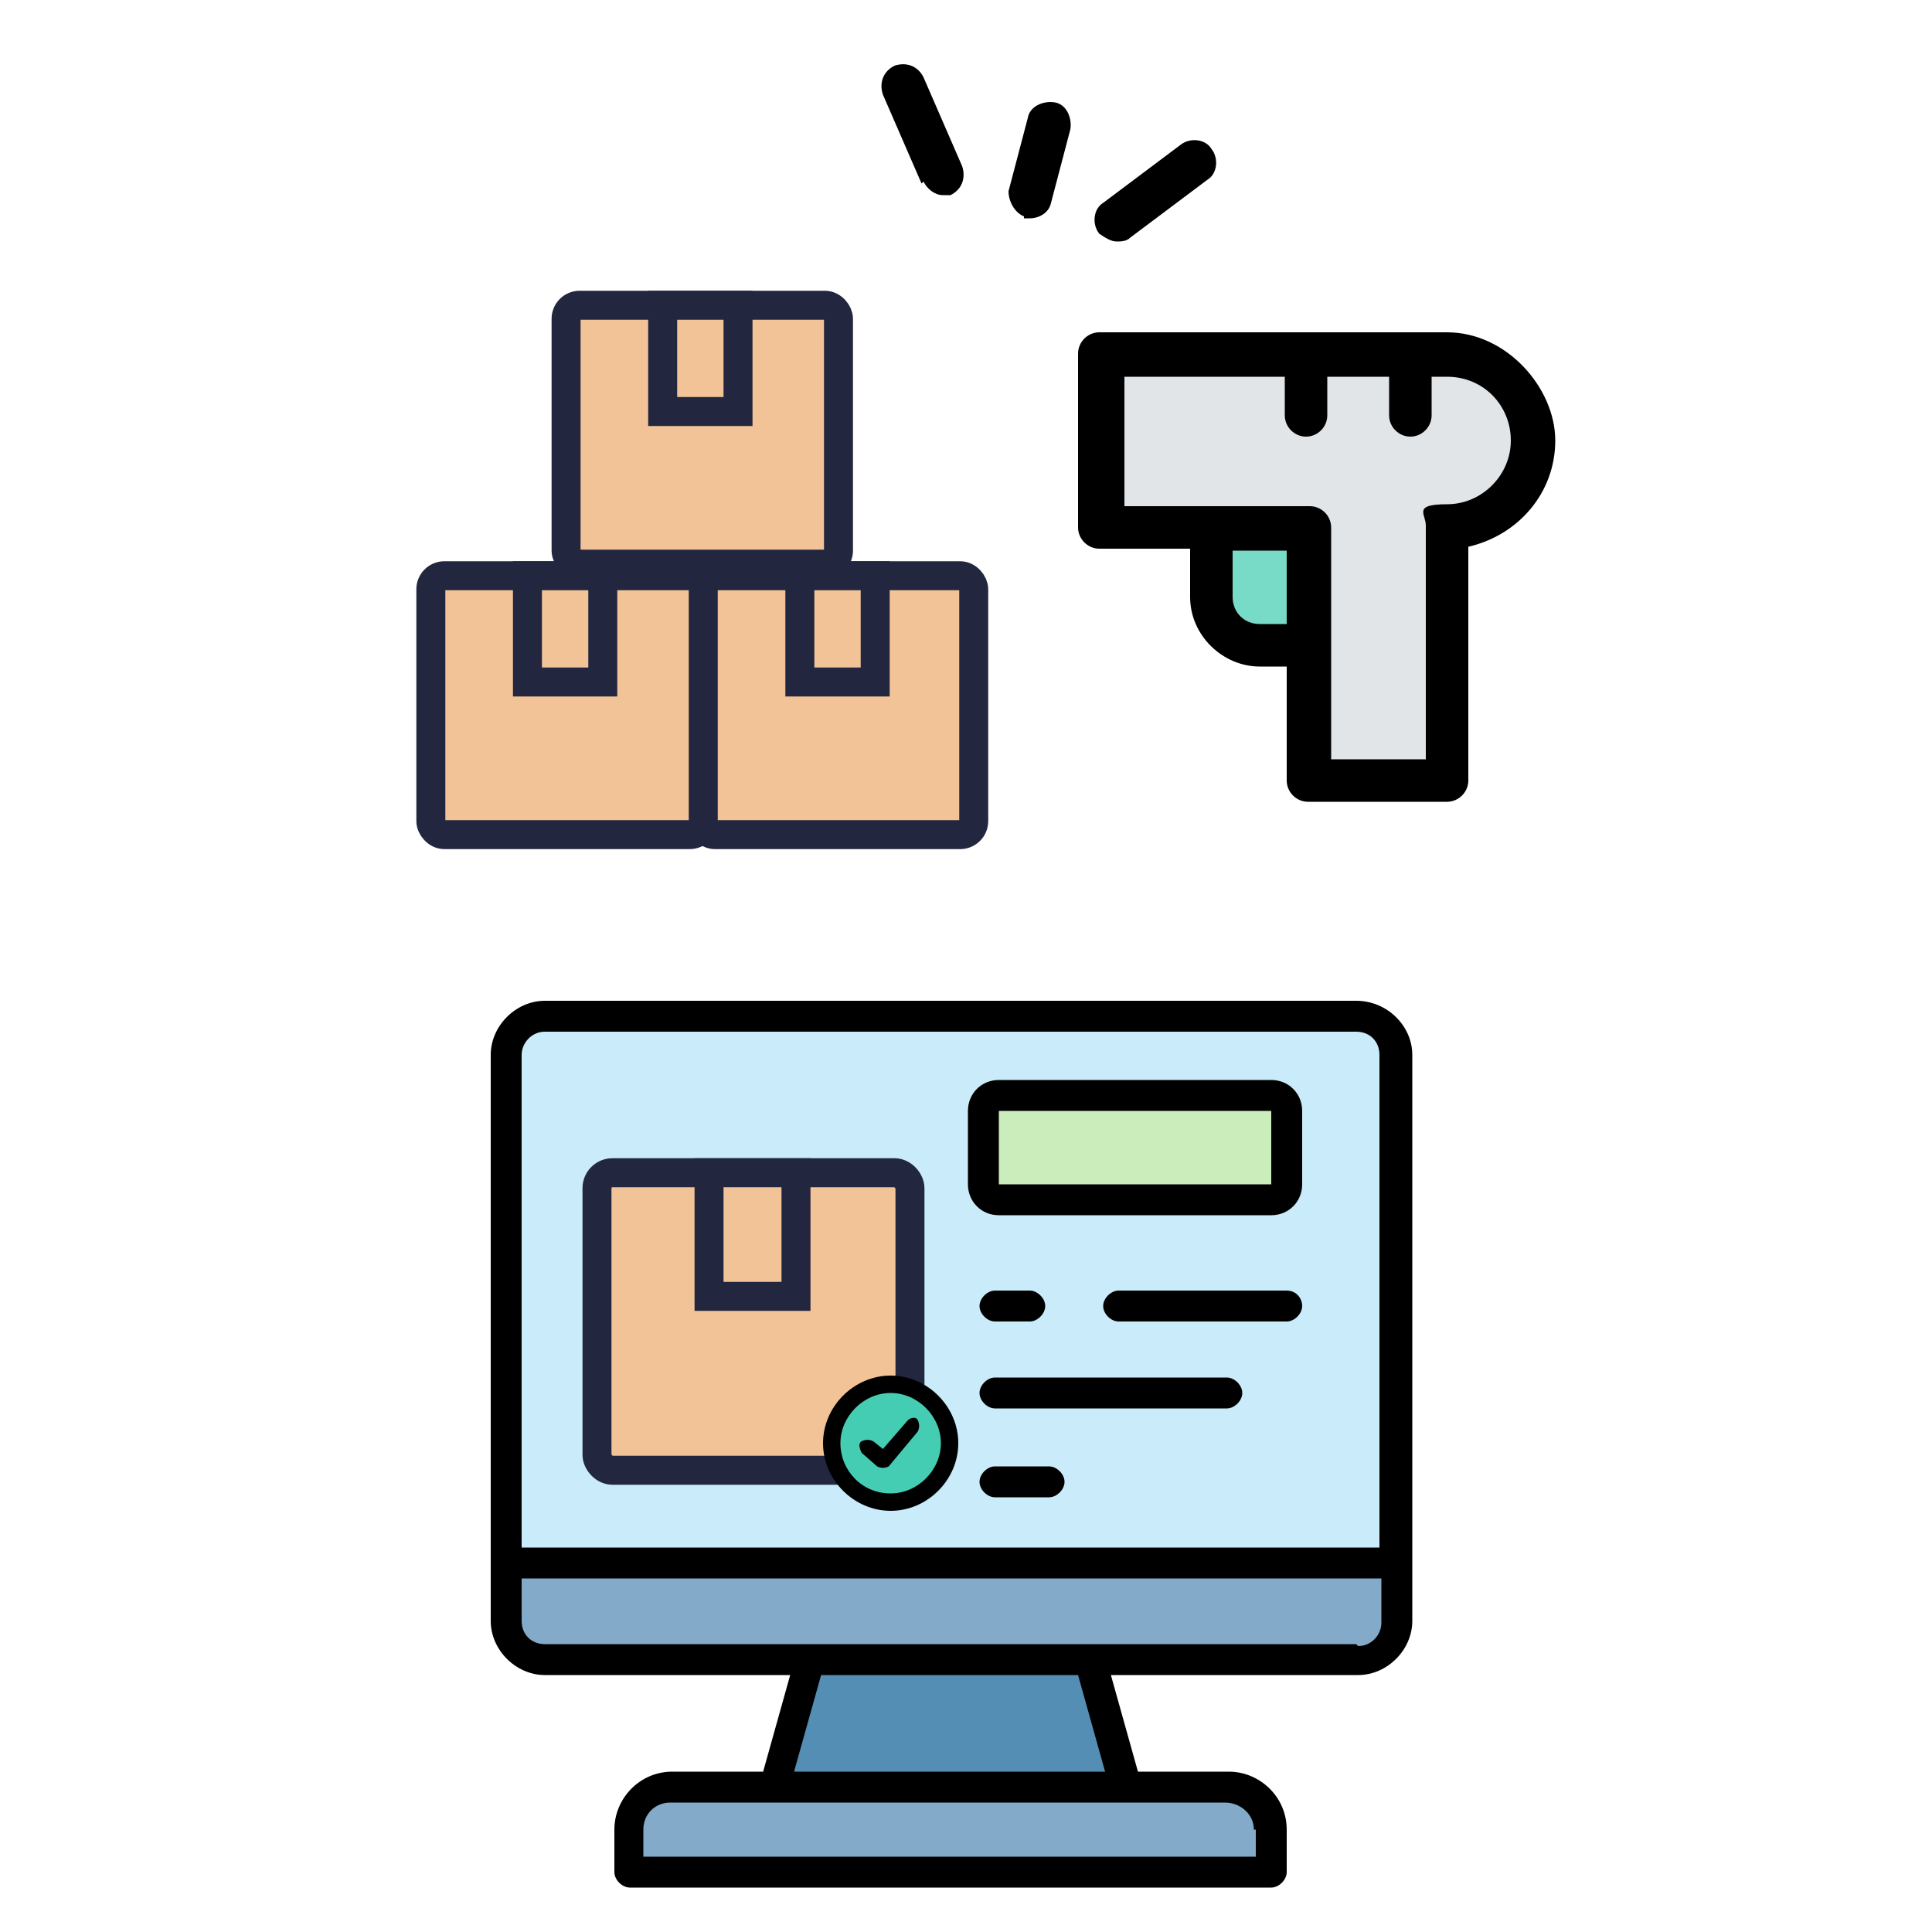 <?xml version="1.0" encoding="UTF-8"?>
<svg xmlns="http://www.w3.org/2000/svg" version="1.1" viewBox="0 0 100 100">
  <defs>
    <style>
      .cls-1 {
        fill: #e2e5e8;
      }

      .cls-1, .cls-2, .cls-3, .cls-4, .cls-5, .cls-6, .cls-7 {
        fill-rule: evenodd;
      }

      .cls-2 {
        fill: #c9ebfa;
      }

      .cls-3 {
        fill: #548eb5;
      }

      .cls-4 {
        fill: #83abc9;
      }

      .cls-5 {
        fill: #77dbc7;
      }

      .cls-6 {
        fill: #caedbb;
      }

      .cls-7 {
        fill: #45cdb4;
      }

      .cls-8 {
        fill: #f2c397;
        stroke: #22263e;
        stroke-miterlimit: 10;
        stroke-width: 1.5px;
      }
    </style>
  </defs>
  <!-- Generator: Adobe Illustrator 28.6.0, SVG Export Plug-In . SVG Version: 1.2.0 Build 709)  -->
  <g>
    <g id="Layer_1">
      <path class="cls-2" d="M70.2,52.6H28.2c-1.1,0-2,.9-2,2v26.3h46.1v-26.3c0-1.1-.9-2-2-2h0ZM42.2,61.5h4.6v12.5c0,1.5-1.2,2.7-2.8,2.7h-10.1c-1.5,0-2.7-1.2-2.7-2.7v-12.5h11ZM50.9,57.5c0-.4.4-.8.8-.8h14.1c.4,0,.8.4.8.8v3.8c0,.4-.4.8-.8.8h-14c-.4,0-.8-.4-.8-.8v-3.8h0Z"/>
      <path class="cls-4" d="M72.2,80.9H26.2v3.1c0,1.1.9,2,2,2h42c1.1,0,2-.9,2-2v-3.1h0Z"/>
      <path class="cls-3" d="M56.4,85.9h-14.5l-1.9,6.6h18.2l-1.9-6.6Z"/>
      <path class="cls-4" d="M58.3,92.5h-23.5c-1.2,0-2.2,1-2.2,2.2v2.2h33.2v-2.2c0-1.2-1-2.2-2.2-2.2h-5.3Z"/>
      <path class="cls-6" d="M65.8,56.7h-14.1c-.4,0-.8.4-.8.8v3.8c0,.4.4.8.8.8h14.1c.4,0,.8-.4.8-.8v-3.8c0-.4-.4-.8-.8-.8Z"/>
      <path d="M70.2,51.8H28.2c-1.5,0-2.8,1.3-2.8,2.8v29.3c0,1.5,1.3,2.8,2.8,2.8h12.7l-1.4,5h-4.7c-1.7,0-3,1.4-3,3v2.2c0,.4.4.8.8.8h33.2c.4,0,.8-.4.8-.8v-2.2c0-1.7-1.4-3-3-3h-4.7l-1.4-5h12.8c1.5,0,2.8-1.3,2.8-2.8v-29.3c0-1.5-1.3-2.8-2.9-2.8h0ZM28.2,53.4h42c.7,0,1.2.5,1.2,1.2v25.5H27v-25.5c0-.6.5-1.2,1.2-1.2h0ZM65,94.7v1.4h-31.7v-1.4c0-.8.6-1.4,1.4-1.4h28.7c.8,0,1.5.6,1.5,1.4ZM57.2,91.7h-16.1l1.4-5h13.3l1.4,5ZM70.2,85.1H28.2c-.7,0-1.2-.5-1.2-1.2v-2.2h44.5v2.3c0,.6-.5,1.2-1.2,1.2h0Z"/>
      <path d="M66.6,66.8h-8.7c-.4,0-.8.4-.8.8s.4.8.8.8h8.7c.4,0,.8-.4.8-.8s-.3-.8-.8-.8Z"/>
      <path d="M51.5,68.4h1.8c.4,0,.8-.4.8-.8s-.4-.8-.8-.8h-1.8c-.4,0-.8.4-.8.8s.4.8.8.8Z"/>
      <path d="M63.5,71.3h-12c-.4,0-.8.4-.8.8s.4.8.8.8h12c.4,0,.8-.4.8-.8s-.4-.8-.8-.8Z"/>
      <path d="M54.3,75.9h-2.8c-.4,0-.8.4-.8.8s.4.8.8.8h2.8c.4,0,.8-.4.8-.8s-.4-.8-.8-.8Z"/>
      <path d="M51.7,62.9h14.1c.9,0,1.6-.7,1.6-1.6v-3.8c0-.9-.7-1.6-1.6-1.6h-14.1c-.9,0-1.6.7-1.6,1.6v3.8c0,.9.7,1.6,1.6,1.6h0ZM51.7,57.5s0,0,0,0h14.1v3.8h-14.1v-3.8Z"/>
      <g>
        <rect class="cls-8" x="30.9" y="60.7" width="16.2" height="15.4" rx=".8" ry=".8"/>
        <rect class="cls-8" x="36.7" y="60.7" width="4.5" height="6.4"/>
      </g>
      <g>
        <rect class="cls-8" x="36.3" y="29.8" width="14.1" height="13.4" rx=".7" ry=".7"/>
        <rect class="cls-8" x="41.4" y="29.8" width="3.9" height="5.5"/>
      </g>
      <g>
        <rect class="cls-8" x="22.3" y="29.8" width="14.1" height="13.4" rx=".7" ry=".7"/>
        <rect class="cls-8" x="27.3" y="29.8" width="3.9" height="5.5"/>
      </g>
      <g>
        <rect class="cls-8" x="29.3" y="15.8" width="14.1" height="13.4" rx=".7" ry=".7"/>
        <rect class="cls-8" x="34.3" y="15.8" width="3.9" height="5.5"/>
      </g>
      <path class="cls-7" d="M46.1,71.7c-1.7,0-3.1,1.4-3.1,3s1.4,3,3.1,3,3.1-1.4,3.1-3-1.4-3-3.1-3Z"/>
      <path class="cls-5" d="M62.7,30.9c0,1.4,1.1,2.5,2.5,2.5h2.5v-6.1h-5v3.6Z"/>
      <path d="M46.1,71.2c-1.9,0-3.5,1.6-3.5,3.5s1.6,3.5,3.5,3.5,3.5-1.6,3.5-3.5-1.6-3.5-3.5-3.5ZM46.1,77.3c-1.5,0-2.6-1.2-2.6-2.6s1.2-2.6,2.6-2.6,2.6,1.2,2.6,2.6-1.2,2.6-2.6,2.6Z"/>
      <path class="cls-1" d="M67.8,27.4v13.1h7.2v-13.1c2.5,0,4.5-2,4.5-4.5s-2-4.5-4.5-4.5h-18.1v9h10.9Z"/>
      <path d="M61.6,30.9c0,2,1.7,3.6,3.6,3.6h1.4v5.9c0,.6.5,1.1,1.1,1.1h7.2c.6,0,1.1-.5,1.1-1.1v-12.1c2.6-.6,4.5-2.8,4.5-5.5s-2.5-5.6-5.6-5.6h-18c-.6,0-1.1.5-1.1,1.1v9c0,.6.5,1.1,1.1,1.1h4.7v2.5ZM65.2,32.3c-.8,0-1.4-.6-1.4-1.4v-2.4h2.8v3.8h-1.4ZM58.1,19.5h8.4v2c0,.6.5,1.1,1.1,1.1s1.1-.5,1.1-1.1v-2h3.2v2c0,.6.5,1.1,1.1,1.1s1.1-.5,1.1-1.1v-2h.8c1.9,0,3.3,1.5,3.3,3.3s-1.5,3.3-3.3,3.3-1.1.5-1.1,1.1v12.1h-4.9v-12c0-.6-.5-1.1-1.1-1.1h-9.6v-6.8Z"/>
      <path d="M53,11.3c0,0,.2,0,.3,0,.5,0,1-.3,1.1-.8l1-3.8c.1-.6-.2-1.3-.8-1.4s-1.3.2-1.4.8l-1,3.8c0,.5.3,1.1.8,1.3Z"/>
      <path d="M57.8,12.5c.2,0,.5,0,.7-.2l4-3c.5-.3.6-1.1.2-1.6-.3-.5-1.1-.6-1.6-.2l-4,3c-.5.3-.6,1.1-.2,1.6.3.2.6.4.9.4Z"/>
      <path d="M47,73.5l-1.3,1.5-.5-.4c-.2-.1-.4-.1-.6,0s-.1.4,0,.6l.8.7c.2.1.4.1.6,0l1.5-1.8c.1-.2.1-.4,0-.6-.1-.2-.4-.1-.5,0h0Z"/>
      <path d="M47.8,9.4c.2.4.6.7,1,.7s.3,0,.4,0c.6-.3.8-.9.6-1.5l-2-4.6c-.3-.6-.9-.8-1.5-.6-.6.3-.8.9-.6,1.5l2,4.6Z"/>
    </g>
  </g>
</svg>